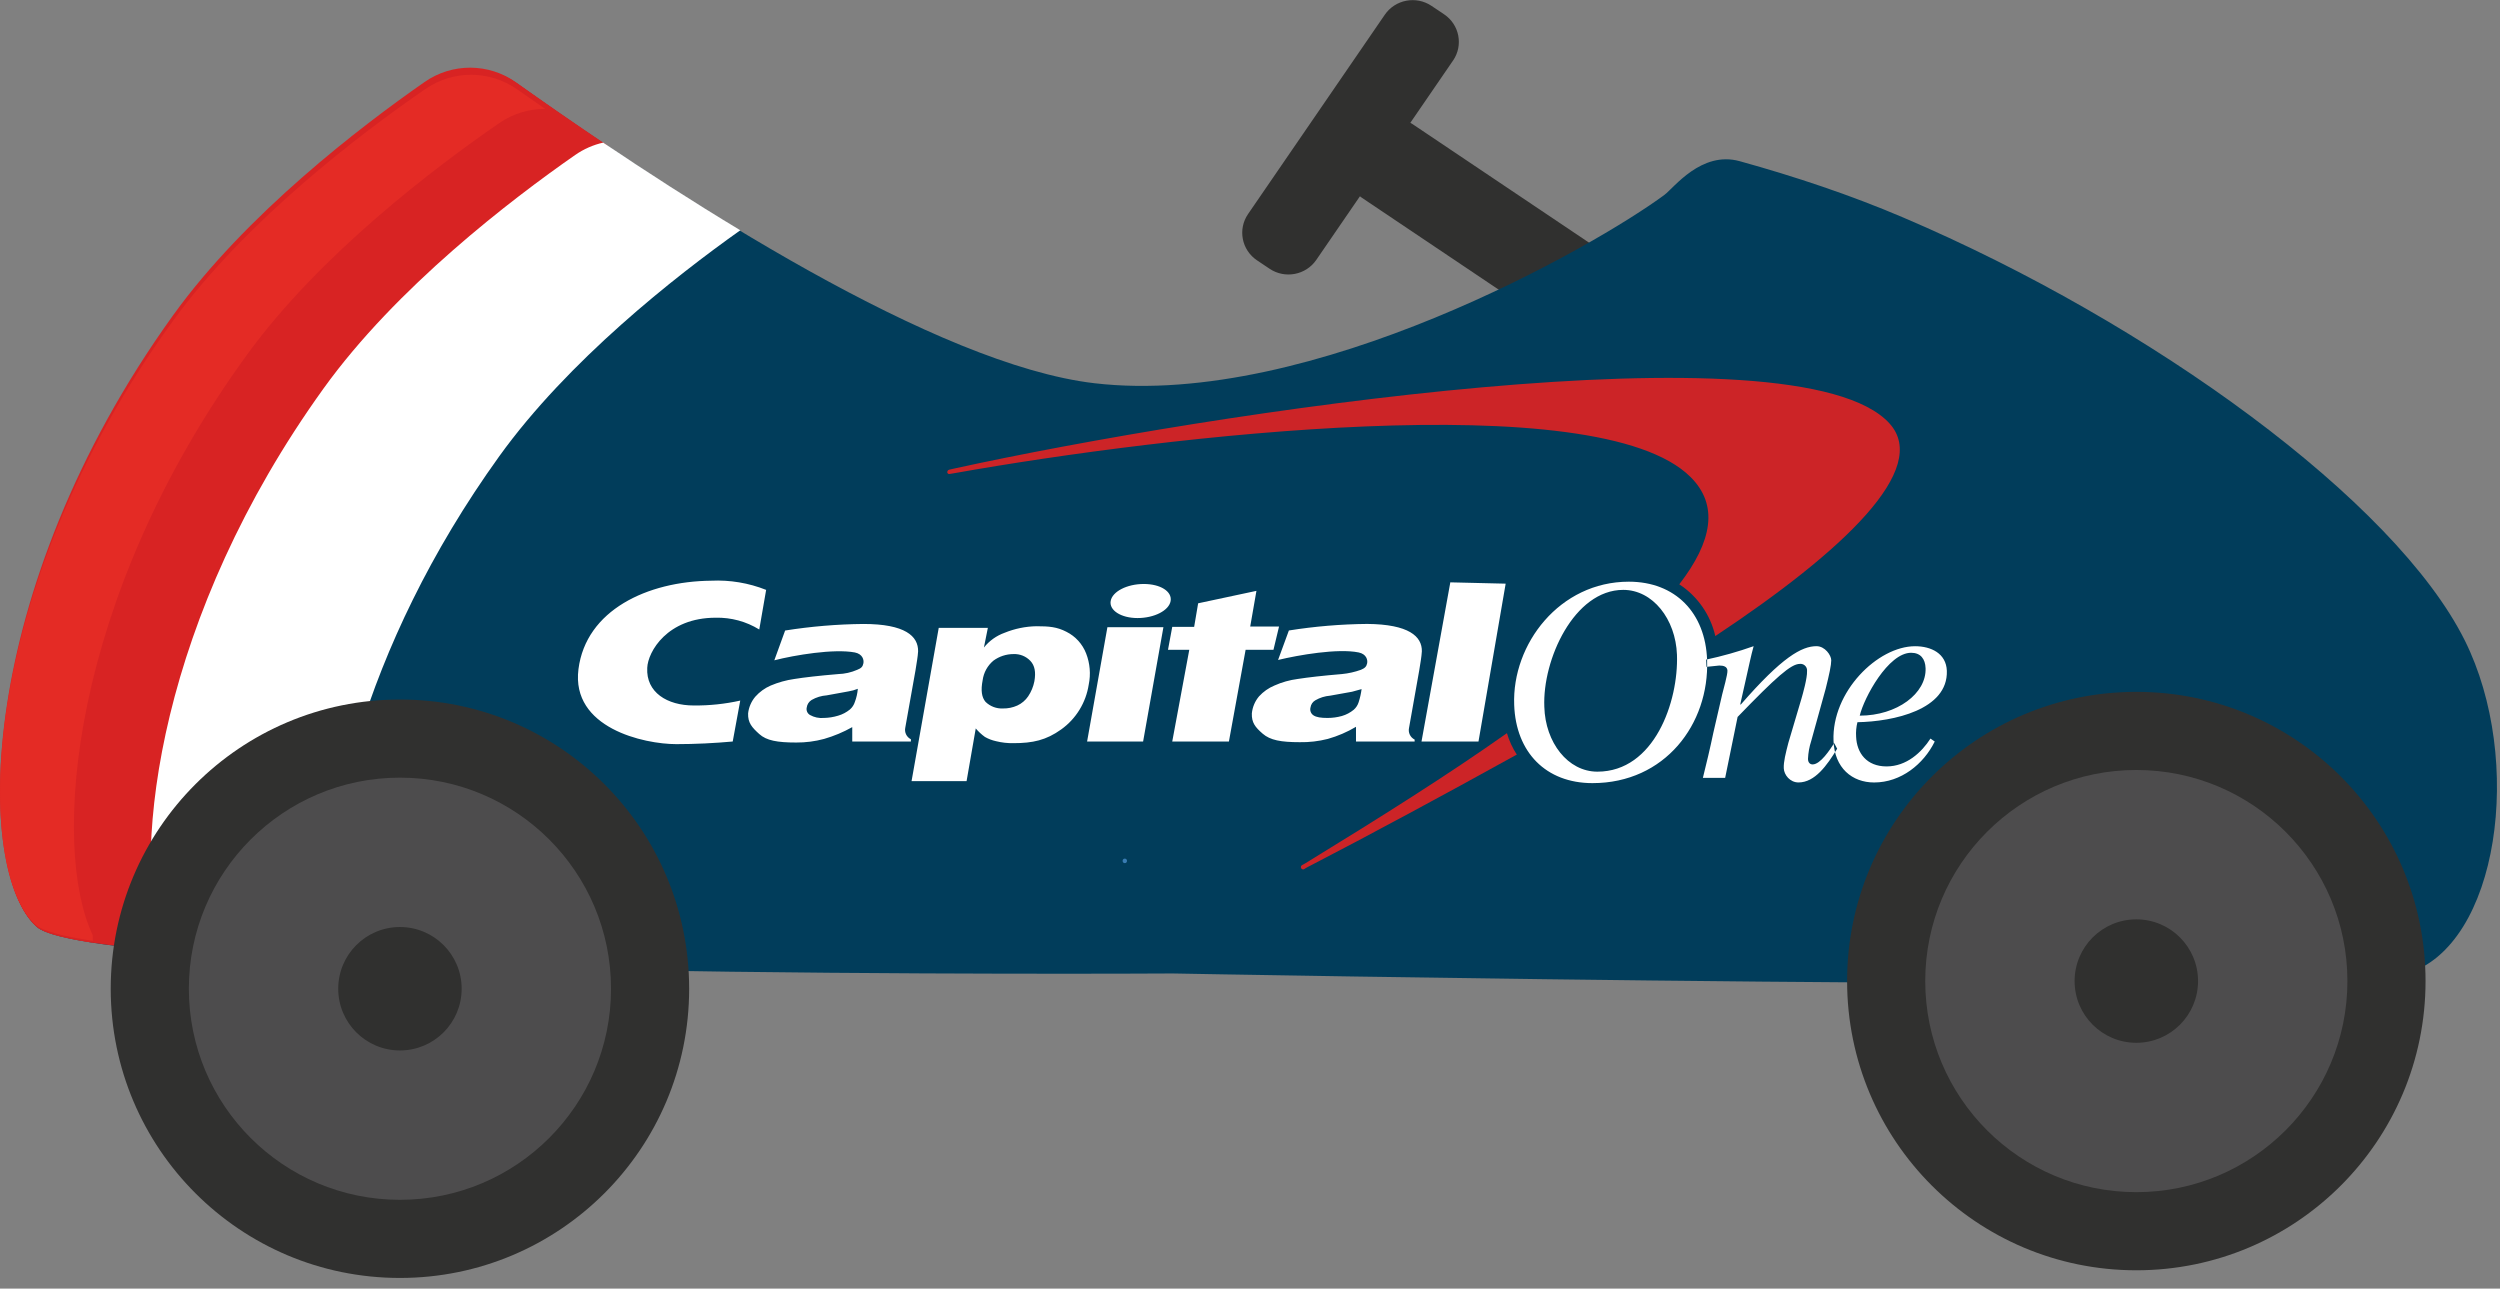 <?xml version="1.0" encoding="UTF-8"?>
<svg id="Layer_1" data-name="Layer 1" xmlns="http://www.w3.org/2000/svg" viewBox="0 0 1651 851">
  <rect x="0" y="0" width="1651" height="851" fill="#808080" stroke="none"/>
  <defs>
    <style>
      .cls-1 {
        fill: #4d4c4d;
      }

      .cls-1, .cls-2, .cls-3, .cls-4, .cls-5, .cls-6, .cls-7, .cls-8 {
        stroke-width: 0px;
      }

      .cls-2 {
        fill: #397cb2;
      }

      .cls-3 {
        fill: #cc2427;
      }

      .cls-4 {
        fill: #e42b25;
      }

      .cls-5 {
        fill: #d82323;
      }

      .cls-6 {
        fill: #30302f;
      }

      .cls-7 {
        fill: #fff;
      }

      .cls-8 {
        fill: #013d5b;
      }
    </style>
  </defs>
  <path class="cls-6" d="m1143.02,294.24l-243.57-163.59c-10.55-7.08-13.3-21.29-6.14-31.73l7.47-10.89c7.16-10.44,21.52-13.15,32.06-6.07l243.57,163.59c10.55,7.08,13.3,21.29,6.14,31.73l-7.47,10.89c-7.16,10.44-21.52,13.15-32.06,6.07Z"/>
  <path class="cls-6" d="m959.58,40l-90.3,131.63c-6.89,10.05-20.72,12.67-30.87,5.84l-8.29-5.56c-10.16-6.82-12.8-20.5-5.91-30.55L914.52,9.73c6.89-10.05,20.72-12.67,30.87-5.84l8.29,5.56c10.16,6.82,12.8,20.5,5.91,30.55Z"/>
  <path class="cls-8" d="m280.99,54.98c18.22-12.69,42.33-12.62,60.44.22,110.38,78.31,277.2,185.71,381.37,197.89,143.29,16.74,330.92-90.68,376.42-124.42,6.19-4.59,24.38-29.22,49.65-22.23,36.36,10.07,72.99,22.27,107.69,37.06,164.36,70.04,325.25,187.37,371.15,279.36,39.41,78.96,22.68,201.88-38.41,220.19-47.33,14.17-814.88-.17-814.88-.17,0,0-709.82,4.39-750-30.67-40.18-35.04-41.16-220.05,90.41-403,48.01-66.76,123.82-124.73,166.18-154.22h-.02Z"/>
  <path class="cls-4" d="m163.49,231.94c48.01-66.76,123.82-124.73,166.18-154.22,9.14-6.36,19.74-9.51,30.32-9.46-6.33-4.42-12.52-8.78-18.54-13.05-18.12-12.86-42.22-12.93-60.44-.22-42.35,29.49-118.15,87.46-166.18,154.22C-16.75,392.15-15.76,577.16,24.42,612.2c4.54,3.96,17.68,7.42,37.35,10.44-.05-1.31-.07-2.6-.1-3.9-27.44-58.38-15.68-223.4,101.82-386.79v-.02Z"/>
  <path class="cls-5" d="m230.8,254.05c48.01-66.76,123.82-124.73,166.18-154.22,1.56-1.09,3.18-2.04,4.81-2.94-21.35-14.32-41.66-28.42-60.36-41.69-18.12-12.86-42.22-12.93-60.44-.22-42.35,29.49-118.15,87.46-166.18,154.22C-16.75,392.15-15.76,577.16,24.42,612.2c8.38,7.31,45.94,12.91,100.1,17.18-21.23-66.44-4.27-221.6,106.27-375.33h0Z"/>
  <path class="cls-5" d="m230.17,253.24c48.01-66.76,123.82-124.73,166.18-154.22,1.56-1.09,3.18-2.04,4.81-2.94-21.35-14.32-41.66-28.42-60.36-41.69-18.12-12.86-42.22-12.93-60.44-.22-42.35,29.49-118.15,87.46-166.18,154.22C-17.36,391.34-16.38,576.35,23.8,611.39c8.38,7.31,45.94,12.91,100.1,17.18-21.23-66.44-4.27-221.6,106.27-375.33h0Z"/>
  <path class="cls-7" d="m398.37,94.18c-6.51,1.46-12.82,4.2-18.54,8.18-42.35,29.49-118.15,87.46-166.18,154.22-107.94,150.09-126.65,301.54-107.7,370.46,30.84,2.82,68.48,5.12,110.06,7.01-5.05-78.17,22.48-205.86,113.61-332.6,45.52-63.29,115.98-118.66,159.28-149.38-31.18-18.78-61.82-38.56-90.54-57.88l.02-.02Z"/>
  <path class="cls-4" d="m163.21,234.14c48.1-66.17,124.05-123.61,166.47-152.84,9.15-6.3,19.77-9.43,30.38-9.38-6.35-4.38-12.55-8.7-18.58-12.93-18.15-12.74-42.29-12.8-60.55-.22-42.42,29.23-118.37,86.67-166.47,152.84C-17.35,392.91-16.36,576.25,23.89,610.98c4.55,3.93,17.71,7.35,37.42,10.35-.04-1.3-.07-2.57-.11-3.86-27.5-57.85-15.72-221.39,102-383.33Z"/>
  <g>
    <circle class="cls-6" cx="264.12" cy="652.96" r="191"/>
    <circle class="cls-1" cx="264.12" cy="652.96" r="139.4"/>
    <circle class="cls-6" cx="264.12" cy="652.96" r="40.76"/>
  </g>
  <path class="cls-2" d="m742.82,570.02c1.93,0,1.93-3,0-3s-1.93,3,0,3h0Z"/>
  <g>
    <path class="cls-3" d="m995.22,484.29h-.22c-38.5,27.25-83.92,55.8-133.02,85.87l-1.95,1.08c-.77.32-1.14,1.2-.83,1.98.32.77,1.2,1.14,1.98.83.22-.09.42-.24.58-.42l1.51-.87c41.75-21.63,89.55-47.37,137.57-73.97l.87-.43c-2.83-4.35-5.02-9.08-6.49-14.06Zm252.64-204.62c-60.56-66.84-451.2-6.71-617.1,29.63l-3.89.87c-.78.2-1.32.92-1.3,1.73.08.71.72,1.23,1.43,1.15.1-.01.2-.03.3-.07l3.89-.65c137.57-24.44,423.73-58.4,485.16,2.6,18.82,18.6,14.49,42.61-7.35,70.95,12.06,7.88,20.59,20.13,23.79,34.18,85.01-56.45,142.11-110.53,115.07-140.38Z"/>
    <g>
      <path class="cls-7" d="m669.26,431.95c-4.74.01-9.36,1.53-13.19,4.33-3.93,3.27-6.47,7.91-7.14,12.98-1.3,6.71-.65,11.25,1.95,14.28,3.06,2.97,7.21,4.54,11.46,4.33,3.28.07,6.53-.6,9.52-1.95,2.88-1.33,5.35-3.43,7.14-6.06,2.02-3.01,3.42-6.39,4.11-9.95,1.08-6.06.22-10.38-2.6-13.41-2.9-3.09-7.01-4.75-11.25-4.54Zm-67.27,83.92l17.95-101.23h32.44l-2.6,12.98c3.55-4.44,8.27-7.81,13.63-9.73,6.67-2.72,13.78-4.19,20.98-4.33,8.44,0,13.63.43,19.9,3.68,5.95,2.98,10.57,8.07,12.98,14.28,2.55,6.54,3.15,13.68,1.73,20.55-1.82,11.92-8.37,22.61-18.17,29.63-9.95,7.14-18.82,9.08-31.58,9.08-3.86.07-7.72-.37-11.46-1.3-2.58-.56-5.06-1.51-7.35-2.81-2.24-1.62-4.28-3.51-6.06-5.62l-6.06,34.82h-36.34Zm374.41-26.17h-37.64l19.03-105.12,36.55.87-17.95,104.26Zm-187.75-75.92l2.6-15.36,38.5-8.22-4.11,23.58h19.03l-3.68,15.36h-18.39l-11.03,60.56h-37.42l11.25-60.56h-14.06l2.81-15.14h14.49v-.22Zm-299.79,48.88c-10.08,2.26-20.39,3.34-30.71,3.24-17.52,0-31.58-8.65-30.71-24.87.43-10.6,13.19-33.09,45.21-33.09,10.14-.23,20.13,2.47,28.77,7.79l4.54-26.17c-11.54-4.58-23.93-6.65-36.34-6.06-42.18.43-82.63,19.47-87.6,58.4-4.97,38.93,43.26,49.53,64.67,49.53,12.33,0,25.31-.65,37.2-1.73l4.97-27.04Zm410.32-7.57l-6.27,1.73-14.49,2.6c-3.43.28-6.75,1.31-9.73,3.03-1.76.99-2.96,2.75-3.24,4.76-.53,1.97.25,4.06,1.95,5.19,1.95,1.3,4.97,1.73,9.3,1.73,3.22,0,6.42-.43,9.52-1.3,2.85-.83,5.49-2.23,7.79-4.11,1.52-1.33,2.64-3.05,3.24-4.97.91-2.82,1.56-5.71,1.95-8.65Zm39.8-24.87c-.22,3.68-.87,7.14-1.73,12.55l-6.71,37.85c-.73,3.13.79,6.36,3.68,7.79v1.3h-38.72v-9.73c-5.83,3.47-12.08,6.16-18.6,8-6.07,1.56-12.33,2.28-18.6,2.16-12.33,0-19.47-1.3-24.44-5.62s-7.35-7.35-7.14-13.41c.41-4.14,2.07-8.07,4.76-11.25,2.83-3.09,6.3-5.53,10.17-7.14,4.88-2.18,10.05-3.64,15.36-4.33,6.92-1.08,16.44-2.16,29.2-3.24,4.28-.41,8.5-1.36,12.55-2.81,2.6-1.08,3.68-2.16,4.11-4.33s-.43-6.06-5.62-7.14c-13.84-2.81-39.8,1.73-53.21,4.97l7.14-19.47c17.1-2.72,34.38-4.17,51.7-4.33,27.47.22,36.34,8.22,36.12,18.17h0Zm-221.06,59.48l13.41-75.49h36.99l-13.41,75.49h-36.99Zm15.57-92.79c1.08-6.27,10.81-11.25,21.85-11.25s18.82,4.97,17.74,11.25-10.81,11.25-21.85,11.25-18.82-5.19-17.74-11.25Zm-166.98,57.97c-2.02.82-4.12,1.4-6.27,1.73l-14.28,2.6c-3.5.25-6.9,1.28-9.95,3.03-1.77,1.09-2.97,2.91-3.24,4.97-.46,1.95.42,3.98,2.16,4.97,2.76,1.55,5.93,2.22,9.08,1.95,3.23-.06,6.43-.57,9.52-1.51,2.85-.83,5.49-2.23,7.79-4.11,1.52-1.33,2.64-3.05,3.24-4.97,1.05-2.78,1.71-5.69,1.95-8.65Zm39.8-24.66c-.22,3.68-.87,6.92-1.73,12.55l-6.71,37.64c-.73,3.13.79,6.36,3.68,7.79v1.51h-38.72v-9.52c-5.88,3.31-12.12,5.92-18.6,7.79-5.99,1.62-12.18,2.42-18.39,2.38-12.55,0-19.68-1.3-24.44-5.62-4.76-4.33-7.57-7.35-7.35-13.63.46-4.07,2.12-7.9,4.76-11.03,2.82-3.16,6.28-5.67,10.17-7.35,4.98-2.11,10.22-3.56,15.57-4.33,6.71-1.08,16.22-2.16,28.98-3.24,4.32-.13,8.58-1.08,12.55-2.81,2.81-1.08,3.68-2.16,4.11-4.33s-.43-6.06-5.62-7.14c-13.84-2.6-39.8,1.73-53.21,5.19l7.14-19.68c17.1-2.71,34.38-4.16,51.7-4.33,27.47,0,36.34,8,36.12,18.17Z"/>
      <path class="cls-7" d="m1126.95,440.39l8.44-.87c2.81,0,5.19.65,5.41,3.24s-2.81,12.98-3.46,15.79l-5.84,25.31c-2.16,10.38-4.76,21.2-6.92,29.85h14.71l8.22-40.23c25.52-26.39,35.26-35.04,41.1-35.04,2.38-.25,4.51,1.47,4.76,3.84.03.3.03.61,0,.91.22,4.54-2.81,15.14-3.68,18.17l-8.65,29.2c-1.73,6.71-3.24,12.55-3.03,16.87s4.11,9.3,9.73,9.3c10.81,0,18.82-11.25,25.52-22.28l-1.95-3.68c-2.81,4.33-9.08,14.06-14.28,14.06-1.51,0-3.03-1.08-3.03-3.68.17-4.05.9-8.05,2.16-11.9l9.52-34.39c2.38-9.52,3.68-15.57,3.68-18.82s-4.11-9.3-9.73-9.3c-9.73,0-22.71,7.14-49.96,38.5h-.43l3.46-15.36c1.95-8.44,3.68-17.09,5.41-23.14-10.25,3.64-20.73,6.6-31.36,8.87l.22,4.76Zm144.7.87c-.22-6.06-3.24-10.17-9.52-10.17-15.14,0-31.15,29.63-33.96,41.53,24.66,0,44.12-14.71,43.48-31.36Zm3.24,46.5l2.81,1.95c-7.35,14.92-22.28,27.04-40.02,27.04-14.49,0-26.17-9.52-26.82-27.47-1.3-32.44,29.2-62.51,53.86-62.51,10.6,0,20.55,4.76,20.98,16.22.87,25.74-35.26,33.53-59.05,33.96-.78,3.11-1.07,6.32-.87,9.52.43,10.81,6.92,19.68,20.12,19.68s23.14-9.3,28.98-18.39Zm-255.02-20.98c.65,23.58,15.57,42.83,35.04,42.83,37.64,0,53.64-46.29,52.56-77.22-.87-23.58-16.01-42.83-35.47-42.83-32.44,0-53.43,46.07-52.13,77.22Zm-19.9-1.3c-1.51-40.23,30.07-81.33,75.7-81.33,30.71,0,50.61,20.55,51.7,51.7,1.51,42.39-27.9,81.33-75.7,81.33-30.71,0-50.61-20.33-51.7-51.7Z"/>
    </g>
  </g>
  <g>
    <circle class="cls-6" cx="1410.83" cy="647.9" r="191"/>
    <circle class="cls-1" cx="1410.83" cy="647.9" r="139.4"/>
    <circle class="cls-6" cx="1410.83" cy="647.9" r="40.76"/>
  </g>
</svg>